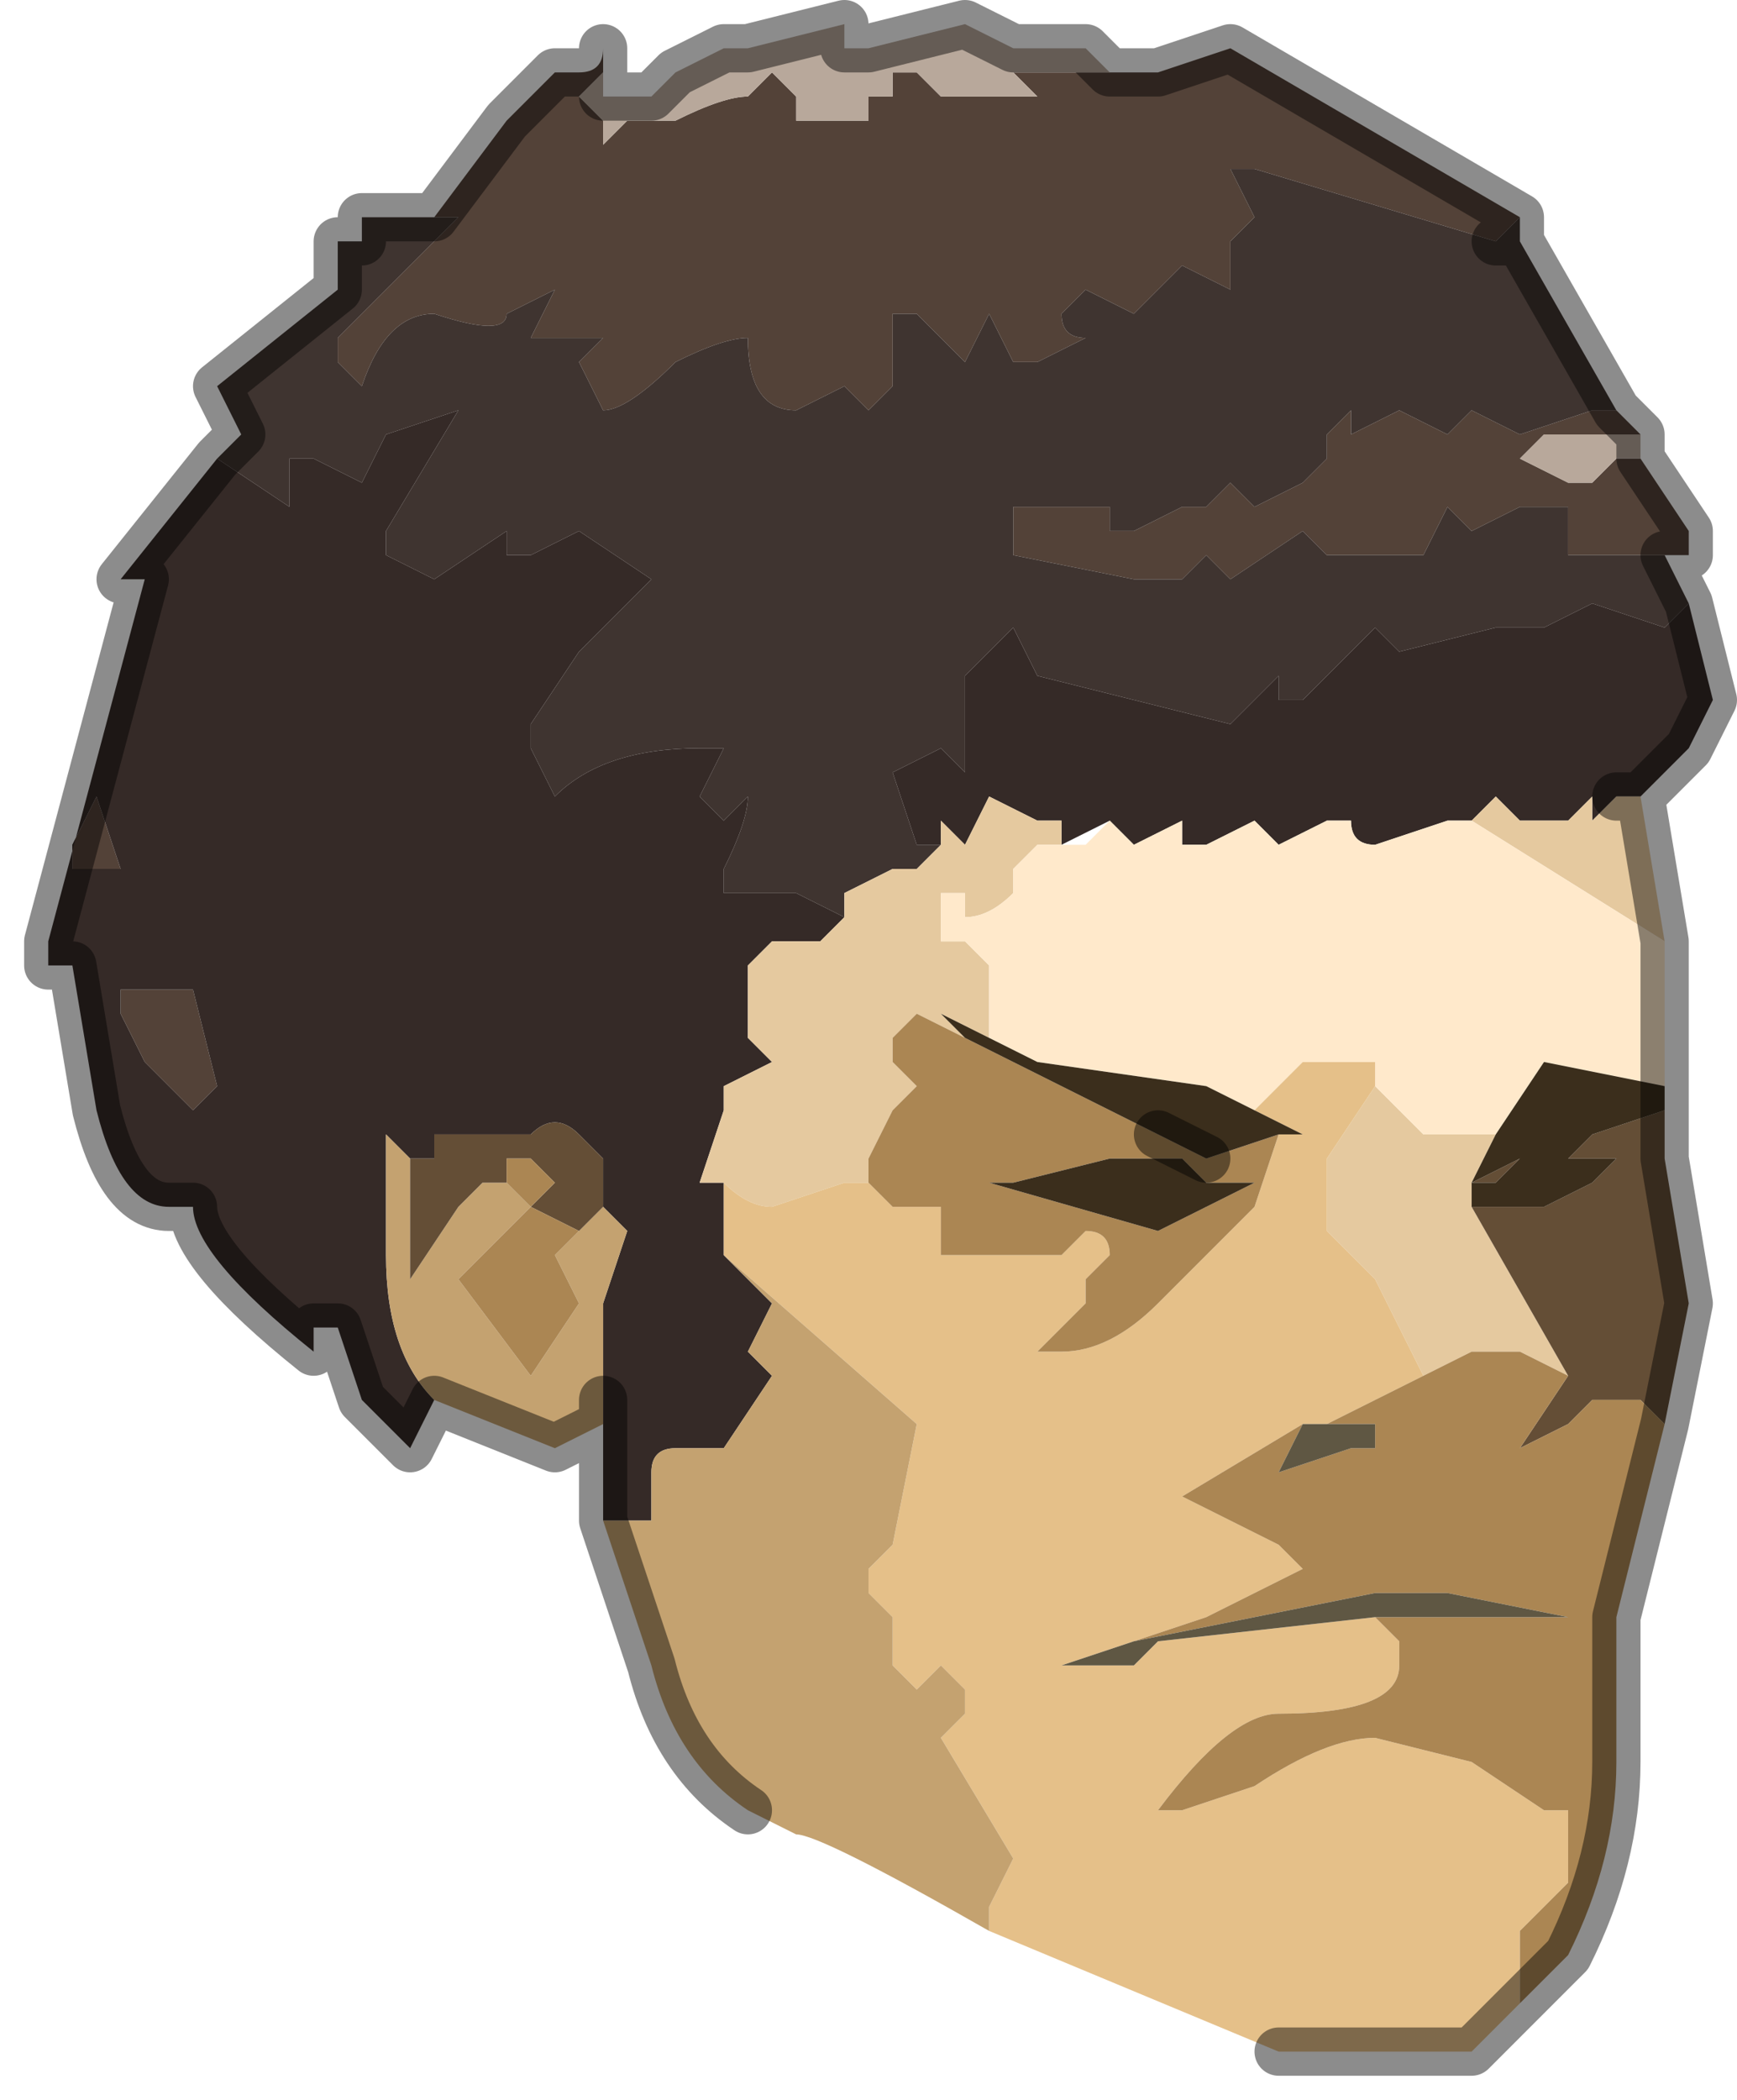 <?xml version="1.0" encoding="UTF-8" standalone="no"?>
<svg xmlns:xlink="http://www.w3.org/1999/xlink" height="4.35px" width="3.6px" xmlns="http://www.w3.org/2000/svg">
  <g transform="matrix(1.0, 0.0, 0.0, 1.0, 1.8, 2.15)">
    <path d="M1.35 -1.7 L1.3 -1.65 0.8 -1.8 0.75 -1.8 0.8 -1.7 0.75 -1.65 0.75 -1.55 0.75 -1.55 0.65 -1.6 0.55 -1.5 0.45 -1.55 0.4 -1.5 Q0.4 -1.45 0.45 -1.45 L0.35 -1.4 0.3 -1.4 0.25 -1.5 0.2 -1.4 0.1 -1.5 0.05 -1.5 0.05 -1.35 0.0 -1.3 -0.05 -1.35 -0.15 -1.3 Q-0.25 -1.3 -0.25 -1.45 L-0.25 -1.45 Q-0.3 -1.45 -0.4 -1.4 -0.5 -1.3 -0.55 -1.3 L-0.6 -1.4 -0.6 -1.4 -0.55 -1.45 -0.65 -1.45 -0.7 -1.45 -0.65 -1.55 -0.75 -1.5 Q-0.75 -1.45 -0.9 -1.5 -1.0 -1.5 -1.05 -1.35 L-1.1 -1.4 -1.1 -1.45 -1.0 -1.55 Q-0.95 -1.6 -0.85 -1.7 L-0.9 -1.7 -0.75 -1.9 -0.65 -2.0 -0.6 -2.0 Q-0.55 -2.0 -0.55 -2.05 L-0.55 -2.0 -0.6 -1.95 -0.55 -1.9 -0.55 -1.95 -0.55 -1.85 -0.5 -1.9 -0.45 -1.9 -0.4 -1.9 Q-0.3 -1.95 -0.25 -1.95 L-0.2 -2.0 -0.15 -1.95 -0.15 -1.95 -0.15 -1.9 0.0 -1.9 0.0 -1.95 0.05 -1.95 0.05 -1.95 0.05 -2.0 0.1 -2.0 0.15 -1.95 0.25 -1.95 0.3 -1.95 0.35 -1.95 0.35 -1.95 0.3 -2.0 0.3 -2.0 0.5 -2.0 0.5 -2.0 0.6 -2.0 0.75 -2.05 1.35 -1.7 M1.65 -1.0 L1.5 -1.0 1.45 -1.0 1.45 -1.1 Q1.4 -1.1 1.35 -1.1 L1.35 -1.1 1.25 -1.05 1.25 -1.05 1.2 -1.1 1.15 -1.0 1.1 -1.0 1.05 -1.0 1.05 -1.0 0.95 -1.0 0.9 -1.05 0.75 -0.95 0.75 -0.95 0.7 -1.0 0.65 -0.95 0.65 -0.95 0.55 -0.95 0.3 -1.0 0.3 -1.1 0.5 -1.1 0.5 -1.05 0.55 -1.05 0.65 -1.1 0.65 -1.1 0.7 -1.1 0.75 -1.15 Q0.75 -1.15 0.8 -1.1 L0.8 -1.1 0.9 -1.15 0.95 -1.2 0.95 -1.25 1.0 -1.3 1.0 -1.25 1.1 -1.3 1.2 -1.25 1.25 -1.3 1.35 -1.25 1.5 -1.3 1.55 -1.3 1.55 -1.3 1.6 -1.25 1.5 -1.25 1.4 -1.25 1.35 -1.2 1.35 -1.2 1.45 -1.15 1.5 -1.15 1.55 -1.2 1.6 -1.2 1.7 -1.05 1.7 -1.0 1.65 -1.0 1.65 -1.0 M-1.55 -0.05 L-1.55 -0.1 -1.4 -0.1 -1.4 -0.1 -1.35 0.1 -1.4 0.15 -1.5 0.05 -1.55 -0.05 -1.5 -0.05 -1.55 -0.05 M-1.65 -0.4 L-1.6 -0.5 -1.55 -0.35 -1.65 -0.35 -1.65 -0.35 -1.65 -0.4" fill="#534238" fill-rule="evenodd" stroke="none"/>
    <path d="M-0.9 -1.7 L-0.85 -1.7 Q-0.95 -1.6 -1.0 -1.55 L-1.1 -1.45 -1.1 -1.4 -1.05 -1.35 Q-1.0 -1.5 -0.9 -1.5 -0.75 -1.45 -0.75 -1.5 L-0.65 -1.55 -0.7 -1.45 -0.65 -1.45 -0.55 -1.45 -0.6 -1.4 -0.6 -1.4 -0.55 -1.3 Q-0.5 -1.3 -0.4 -1.4 -0.3 -1.45 -0.25 -1.45 L-0.25 -1.45 Q-0.25 -1.3 -0.15 -1.3 L-0.05 -1.35 0.0 -1.3 0.05 -1.35 0.05 -1.5 0.1 -1.5 0.2 -1.4 0.25 -1.5 0.3 -1.4 0.35 -1.4 0.45 -1.45 Q0.4 -1.45 0.4 -1.5 L0.45 -1.55 0.55 -1.5 0.65 -1.6 0.75 -1.55 0.75 -1.55 0.75 -1.65 0.8 -1.7 0.75 -1.8 0.8 -1.8 1.3 -1.65 1.35 -1.7 1.35 -1.65 1.3 -1.65 1.35 -1.65 1.55 -1.3 1.5 -1.3 1.35 -1.25 1.25 -1.3 1.2 -1.25 1.1 -1.3 1.0 -1.25 1.0 -1.3 0.95 -1.25 0.95 -1.2 0.9 -1.15 0.8 -1.1 0.8 -1.1 Q0.75 -1.15 0.75 -1.15 L0.7 -1.1 0.65 -1.1 0.65 -1.1 0.55 -1.05 0.5 -1.05 0.5 -1.1 0.3 -1.1 0.3 -1.0 0.55 -0.95 0.65 -0.95 0.65 -0.95 0.7 -1.0 0.75 -0.95 0.75 -0.95 0.9 -1.05 0.95 -1.0 1.05 -1.0 1.05 -1.0 1.1 -1.0 1.15 -1.0 1.2 -1.1 1.25 -1.05 1.25 -1.05 1.35 -1.1 1.35 -1.1 Q1.4 -1.1 1.45 -1.1 L1.45 -1.0 1.5 -1.0 1.65 -1.0 1.65 -1.0 1.7 -0.9 1.65 -0.85 1.5 -0.9 1.4 -0.85 1.3 -0.85 1.1 -0.8 1.05 -0.85 0.9 -0.7 0.85 -0.7 0.85 -0.75 0.75 -0.65 0.35 -0.75 0.3 -0.85 0.2 -0.75 0.2 -0.75 0.2 -0.55 0.15 -0.6 0.05 -0.55 0.1 -0.4 0.15 -0.4 0.1 -0.35 0.05 -0.35 -0.05 -0.3 -0.05 -0.25 -0.15 -0.3 -0.3 -0.3 -0.3 -0.35 Q-0.25 -0.45 -0.25 -0.5 L-0.3 -0.45 -0.3 -0.45 -0.35 -0.5 -0.3 -0.6 -0.35 -0.6 Q-0.55 -0.6 -0.65 -0.5 L-0.65 -0.5 -0.7 -0.6 -0.7 -0.65 -0.6 -0.8 -0.45 -0.95 -0.6 -1.05 -0.7 -1.0 -0.75 -1.0 -0.75 -1.05 -0.9 -0.95 -1.0 -1.0 -1.0 -1.05 -0.85 -1.3 -1.0 -1.25 -1.05 -1.15 -1.15 -1.2 -1.2 -1.2 -1.2 -1.1 -1.35 -1.2 -1.3 -1.25 -1.35 -1.35 -1.1 -1.55 -1.1 -1.65 -1.05 -1.65 -1.05 -1.7 -0.95 -1.7 -0.9 -1.7" fill="#3f3430" fill-rule="evenodd" stroke="none"/>
    <path d="M0.5 -2.0 L0.3 -2.0 0.3 -2.0 0.35 -1.95 0.35 -1.95 0.3 -1.95 0.25 -1.95 0.15 -1.95 0.1 -2.0 0.05 -2.0 0.05 -1.95 0.05 -1.95 0.0 -1.95 0.0 -1.9 -0.15 -1.9 -0.15 -1.95 -0.15 -1.95 -0.2 -2.0 -0.25 -1.95 Q-0.3 -1.95 -0.4 -1.9 L-0.45 -1.9 -0.5 -1.9 -0.55 -1.85 -0.55 -1.95 -0.55 -1.9 -0.6 -1.95 -0.55 -2.0 -0.55 -1.95 -0.45 -1.95 -0.4 -2.0 -0.4 -2.0 -0.3 -2.05 -0.25 -2.05 -0.05 -2.1 -0.05 -2.05 0.0 -2.05 0.2 -2.1 0.3 -2.05 0.45 -2.05 0.5 -2.0 M1.6 -1.2 L1.55 -1.2 1.5 -1.15 1.45 -1.15 1.35 -1.2 1.35 -1.2 1.4 -1.25 1.5 -1.25 1.6 -1.25 1.6 -1.2" fill="#b8a89b" fill-rule="evenodd" stroke="none"/>
    <path d="M-1.35 -1.2 L-1.2 -1.1 -1.2 -1.2 -1.15 -1.2 -1.05 -1.15 -1.0 -1.25 -0.85 -1.3 -1.0 -1.05 -1.0 -1.0 -0.9 -0.95 -0.75 -1.05 -0.75 -1.0 -0.7 -1.0 -0.6 -1.05 -0.45 -0.95 -0.6 -0.8 -0.7 -0.65 -0.7 -0.6 -0.65 -0.5 -0.65 -0.5 Q-0.55 -0.6 -0.35 -0.6 L-0.3 -0.6 -0.35 -0.5 -0.3 -0.45 -0.3 -0.45 -0.25 -0.5 Q-0.25 -0.45 -0.3 -0.35 L-0.3 -0.3 -0.15 -0.3 -0.05 -0.25 -0.1 -0.2 -0.2 -0.2 -0.25 -0.15 -0.25 0.0 -0.2 0.05 -0.3 0.1 -0.3 0.15 -0.35 0.3 -0.3 0.3 -0.3 0.45 -0.3 0.45 -0.25 0.5 -0.2 0.55 -0.25 0.65 -0.2 0.7 -0.3 0.85 -0.4 0.85 Q-0.45 0.85 -0.45 0.9 L-0.45 1.0 -0.55 1.0 -0.55 0.8 -0.55 0.75 -0.55 0.55 -0.5 0.4 -0.55 0.35 -0.55 0.25 -0.6 0.2 Q-0.65 0.15 -0.7 0.2 L-0.75 0.2 -0.85 0.2 -0.85 0.2 -0.9 0.2 -0.9 0.25 -0.95 0.25 -1.0 0.2 -1.0 0.45 Q-1.0 0.65 -0.9 0.75 L-0.95 0.85 -1.05 0.75 -1.1 0.6 -1.15 0.6 -1.15 0.65 Q-1.4 0.45 -1.4 0.35 L-1.45 0.35 Q-1.55 0.35 -1.6 0.15 L-1.65 -0.15 -1.7 -0.15 -1.7 -0.2 -1.5 -0.95 -1.55 -0.95 -1.55 -0.95 -1.35 -1.2 M0.15 -0.4 L0.1 -0.4 0.05 -0.55 0.15 -0.6 0.2 -0.55 0.2 -0.75 0.2 -0.75 0.3 -0.85 0.35 -0.75 0.75 -0.65 0.85 -0.75 0.85 -0.7 0.9 -0.7 1.05 -0.85 1.1 -0.8 1.3 -0.85 1.4 -0.85 1.5 -0.9 1.65 -0.85 1.7 -0.9 1.75 -0.7 1.7 -0.6 1.6 -0.5 1.55 -0.5 1.55 -0.5 1.5 -0.45 1.5 -0.5 1.45 -0.45 1.4 -0.45 1.4 -0.45 1.35 -0.45 1.35 -0.45 1.3 -0.5 1.25 -0.45 1.25 -0.45 1.2 -0.45 1.05 -0.4 Q1.0 -0.4 1.0 -0.45 L0.95 -0.45 0.85 -0.4 0.8 -0.45 0.7 -0.4 0.65 -0.4 0.65 -0.45 0.55 -0.4 0.5 -0.45 0.4 -0.4 0.4 -0.45 Q0.35 -0.45 0.35 -0.45 L0.25 -0.5 0.2 -0.4 0.15 -0.45 0.15 -0.4 M-1.65 -0.4 L-1.65 -0.35 -1.65 -0.35 -1.55 -0.35 -1.6 -0.5 -1.65 -0.4 M-1.55 -0.05 L-1.5 -0.05 -1.55 -0.05 -1.5 0.05 -1.4 0.15 -1.35 0.1 -1.4 -0.1 -1.4 -0.1 -1.55 -0.1 -1.55 -0.05" fill="#352a27" fill-rule="evenodd" stroke="none"/>
    <path d="M-0.05 -0.25 L-0.05 -0.3 0.05 -0.35 0.1 -0.35 0.15 -0.4 0.15 -0.45 0.2 -0.4 0.25 -0.5 0.35 -0.45 Q0.35 -0.45 0.4 -0.45 L0.4 -0.4 0.35 -0.4 0.3 -0.35 0.3 -0.3 Q0.25 -0.25 0.2 -0.25 L0.2 -0.3 0.15 -0.3 0.15 -0.2 0.2 -0.2 0.25 -0.15 0.25 0.0 0.15 -0.05 0.2 0.0 0.2 0.0 0.1 -0.05 0.05 0.0 0.05 0.05 0.1 0.1 0.05 0.15 0.0 0.25 0.0 0.3 -0.05 0.3 -0.2 0.35 -0.2 0.35 Q-0.25 0.35 -0.3 0.3 L-0.35 0.3 -0.3 0.15 -0.3 0.1 -0.2 0.05 -0.25 0.0 -0.25 -0.15 -0.2 -0.2 -0.1 -0.2 -0.05 -0.25 M1.05 0.1 L1.1 0.15 1.15 0.2 1.3 0.2 1.25 0.3 1.25 0.35 1.45 0.7 1.35 0.65 1.3 0.65 1.25 0.65 1.15 0.7 1.05 0.5 0.95 0.4 0.95 0.25 1.05 0.1 M1.65 -0.2 L1.25 -0.45 1.3 -0.5 1.35 -0.45 1.35 -0.45 1.4 -0.45 1.4 -0.45 1.45 -0.45 1.5 -0.5 1.5 -0.45 1.55 -0.5 1.55 -0.5 1.6 -0.5 1.6 -0.5 1.65 -0.2" fill="#e5c99f" fill-rule="evenodd" stroke="none"/>
    <path d="M0.25 0.0 L0.25 -0.15 0.2 -0.2 0.15 -0.2 0.15 -0.3 0.2 -0.3 0.2 -0.25 Q0.25 -0.25 0.3 -0.3 L0.3 -0.35 0.35 -0.4 0.4 -0.4 0.45 -0.4 0.5 -0.45 0.55 -0.4 0.65 -0.45 0.65 -0.4 0.7 -0.4 0.8 -0.45 0.85 -0.4 0.95 -0.45 1.0 -0.45 Q1.0 -0.4 1.05 -0.4 L1.2 -0.45 1.25 -0.45 1.25 -0.45 1.65 -0.2 1.65 0.1 1.4 0.05 1.3 0.2 1.15 0.2 1.1 0.15 1.05 0.1 1.05 0.05 0.95 0.05 0.9 0.05 0.8 0.15 0.7 0.1 0.35 0.05 0.25 0.0 0.25 0.0" fill="#ffe9cb" fill-rule="evenodd" stroke="none"/>
    <path d="M0.8 0.15 L0.9 0.05 0.95 0.05 1.05 0.05 1.05 0.1 0.95 0.25 0.95 0.4 1.05 0.5 1.15 0.7 0.95 0.8 0.9 0.8 0.65 0.95 0.85 1.05 0.9 1.1 0.7 1.2 0.55 1.25 0.4 1.3 0.45 1.3 0.55 1.3 0.6 1.25 1.05 1.2 1.1 1.25 1.1 1.3 Q1.1 1.4 0.85 1.4 0.75 1.4 0.6 1.6 L0.65 1.6 0.8 1.55 Q0.95 1.45 1.05 1.45 L1.25 1.5 1.4 1.6 1.45 1.6 1.45 1.75 1.35 1.85 1.35 2.0 1.3 2.05 1.25 2.1 1.15 2.1 0.85 2.1 0.25 1.85 0.25 1.8 0.3 1.7 0.15 1.45 0.2 1.4 0.2 1.35 0.15 1.3 0.1 1.35 0.05 1.3 0.05 1.2 0.0 1.15 0.0 1.1 0.05 1.05 0.1 0.8 -0.3 0.45 -0.3 0.45 -0.3 0.3 Q-0.25 0.35 -0.2 0.35 L-0.2 0.35 -0.05 0.3 0.0 0.3 0.05 0.35 0.15 0.35 0.15 0.45 0.4 0.45 0.45 0.4 Q0.5 0.4 0.5 0.45 L0.45 0.5 0.45 0.55 0.35 0.65 0.4 0.65 Q0.5 0.65 0.6 0.55 L0.8 0.35 0.85 0.2 0.9 0.2 0.8 0.15" fill="#e5c089" fill-rule="evenodd" stroke="none"/>
    <path d="M-0.3 0.45 L0.1 0.8 0.05 1.05 0.0 1.1 0.0 1.15 0.05 1.2 0.05 1.3 0.1 1.35 0.15 1.3 0.2 1.35 0.2 1.4 0.15 1.45 0.3 1.7 0.25 1.8 0.25 1.85 Q-0.1 1.65 -0.15 1.65 L-0.25 1.6 Q-0.4 1.5 -0.45 1.3 L-0.55 1.0 -0.45 1.0 -0.45 0.9 Q-0.45 0.85 -0.4 0.85 L-0.3 0.85 -0.2 0.7 -0.25 0.65 -0.2 0.55 -0.25 0.5 -0.3 0.45 M-0.9 0.75 Q-1.0 0.65 -1.0 0.45 L-1.0 0.2 -0.95 0.25 -0.95 0.3 -0.95 0.5 -0.85 0.35 -0.8 0.3 -0.75 0.3 -0.75 0.3 -0.7 0.35 -0.75 0.4 -0.8 0.45 -0.85 0.5 -0.7 0.7 -0.7 0.7 -0.6 0.55 -0.6 0.55 -0.65 0.45 -0.6 0.4 -0.55 0.35 -0.5 0.4 -0.55 0.55 -0.55 0.75 -0.55 0.8 -0.65 0.85 -0.9 0.75" fill="#c4a270" fill-rule="evenodd" stroke="none"/>
    <path d="M1.25 0.35 L1.3 0.35 1.4 0.35 1.5 0.3 1.55 0.25 1.45 0.25 1.5 0.2 1.65 0.15 1.65 0.25 1.7 0.55 1.65 0.8 1.6 0.75 1.55 0.75 1.5 0.75 1.45 0.8 1.35 0.85 1.25 0.9 1.35 0.85 1.45 0.7 1.25 0.35 M1.25 0.3 L1.35 0.25 1.3 0.3 1.25 0.3 M-0.95 0.25 L-0.9 0.25 -0.9 0.2 -0.85 0.2 -0.85 0.2 -0.75 0.2 -0.7 0.2 Q-0.65 0.15 -0.6 0.2 L-0.55 0.25 -0.55 0.35 -0.6 0.4 -0.7 0.35 -0.65 0.3 -0.7 0.25 -0.75 0.25 -0.75 0.3 -0.8 0.3 -0.85 0.35 -0.95 0.5 -0.95 0.3 -0.95 0.25" fill="#644e36" fill-rule="evenodd" stroke="none"/>
    <path d="M1.45 0.7 L1.35 0.85 1.25 0.9 1.35 0.85 1.45 0.8 1.5 0.75 1.55 0.75 1.6 0.75 1.65 0.8 1.55 1.2 1.55 1.5 Q1.55 1.7 1.45 1.9 L1.35 2.0 1.35 1.85 1.45 1.75 1.45 1.6 1.4 1.6 1.25 1.5 1.05 1.45 Q0.95 1.45 0.8 1.55 L0.65 1.6 0.6 1.6 Q0.75 1.4 0.85 1.4 1.1 1.4 1.1 1.3 L1.1 1.25 1.05 1.2 1.25 1.2 1.4 1.2 1.45 1.2 1.2 1.15 1.05 1.15 0.55 1.25 0.7 1.2 0.9 1.1 0.85 1.05 0.65 0.95 0.9 0.8 0.95 0.8 1.15 0.7 1.25 0.65 1.3 0.65 1.35 0.65 1.45 0.7 M1.05 0.8 L0.95 0.8 0.9 0.8 0.85 0.9 1.0 0.85 1.05 0.85 1.05 0.8 M0.85 0.2 L0.8 0.35 0.6 0.55 Q0.5 0.65 0.4 0.65 L0.35 0.65 0.45 0.55 0.45 0.5 0.5 0.45 Q0.5 0.4 0.45 0.4 L0.4 0.45 0.15 0.45 0.15 0.35 0.05 0.35 0.0 0.3 0.0 0.25 0.05 0.15 0.1 0.1 0.05 0.05 0.05 0.0 0.1 -0.05 0.2 0.0 0.2 0.0 0.3 0.05 0.6 0.2 0.7 0.25 0.85 0.2 M0.5 0.25 L0.3 0.3 0.25 0.3 0.6 0.4 0.8 0.3 0.7 0.3 0.65 0.25 0.5 0.25 M-0.75 0.3 L-0.75 0.25 -0.7 0.25 -0.65 0.3 -0.7 0.35 -0.6 0.4 -0.65 0.45 -0.6 0.55 -0.6 0.55 -0.7 0.7 -0.7 0.7 -0.85 0.5 -0.8 0.45 -0.75 0.4 -0.7 0.35 -0.75 0.3 -0.75 0.3" fill="#ab8653" fill-rule="evenodd" stroke="none"/>
    <path d="M0.25 0.0 L0.25 0.0 0.35 0.05 0.7 0.1 0.8 0.15 0.9 0.2 0.85 0.2 0.7 0.25 0.6 0.2 0.3 0.05 0.2 0.0 0.15 -0.05 0.25 0.0 M1.3 0.2 L1.4 0.05 1.65 0.1 1.65 0.15 1.5 0.2 1.45 0.25 1.55 0.25 1.5 0.3 1.4 0.35 1.3 0.35 1.25 0.35 1.25 0.3 1.3 0.2 M1.25 0.3 L1.3 0.3 1.35 0.25 1.25 0.3 M0.5 0.25 L0.65 0.25 0.7 0.3 0.8 0.3 0.6 0.4 0.25 0.3 0.3 0.3 0.5 0.25" fill="#3b2e1c" fill-rule="evenodd" stroke="none"/>
    <path d="M0.55 1.25 L1.05 1.15 1.2 1.15 1.45 1.2 1.4 1.2 1.25 1.2 1.05 1.2 0.6 1.25 0.55 1.3 0.45 1.3 0.4 1.3 0.55 1.25 M1.05 0.8 L1.05 0.85 1.0 0.85 0.85 0.9 0.9 0.8 0.95 0.8 1.05 0.8" fill="#5f5743" fill-rule="evenodd" stroke="none"/>
    <path d="M-0.9 -1.7 L-0.95 -1.7 -1.05 -1.7 -1.05 -1.65 -1.1 -1.65 -1.1 -1.55 -1.35 -1.35 -1.3 -1.25 -1.35 -1.2 -1.55 -0.95 -1.55 -0.95 -1.5 -0.95 -1.7 -0.2 -1.7 -0.15 -1.65 -0.15 -1.6 0.15 Q-1.55 0.35 -1.45 0.35 L-1.4 0.35 Q-1.4 0.45 -1.15 0.65 L-1.15 0.6 -1.1 0.6 -1.05 0.75 -0.95 0.85 -0.9 0.75 -0.65 0.85 -0.55 0.8 -0.55 1.0 -0.45 1.3 Q-0.4 1.5 -0.25 1.6 M1.7 -0.9 L1.65 -1.0 1.65 -1.0 1.65 -1.0 1.7 -1.0 1.7 -1.05 1.6 -1.2 1.6 -1.25 1.55 -1.3 1.55 -1.3 1.35 -1.65 1.3 -1.65 1.35 -1.65 1.35 -1.7 0.75 -2.05 0.6 -2.0 0.5 -2.0 0.5 -2.0 0.45 -2.05 0.3 -2.05 0.2 -2.1 0.0 -2.05 -0.05 -2.05 -0.05 -2.1 -0.25 -2.05 -0.3 -2.05 -0.4 -2.0 -0.4 -2.0 -0.45 -1.95 -0.55 -1.95 -0.55 -2.0 -0.55 -2.05 Q-0.55 -2.0 -0.6 -2.0 L-0.65 -2.0 -0.75 -1.9 -0.9 -1.7 M1.65 0.1 L1.65 -0.2 1.6 -0.5 1.7 -0.6 1.75 -0.7 1.7 -0.9 M1.55 -0.5 L1.6 -0.5 1.6 -0.5 1.55 -0.5 M1.65 0.8 L1.7 0.55 1.65 0.25 1.65 0.15 1.65 0.1 M1.35 2.0 L1.45 1.9 Q1.55 1.7 1.55 1.5 L1.55 1.2 1.65 0.8 M0.85 2.1 L1.15 2.1 1.25 2.1 1.3 2.05 1.35 2.0 M0.7 0.25 L0.6 0.2 M-0.55 0.75 L-0.55 0.8" fill="none" stroke="#000000" stroke-linecap="round" stroke-linejoin="round" stroke-opacity="0.451" stroke-width="0.1"/>
  </g>
</svg>

